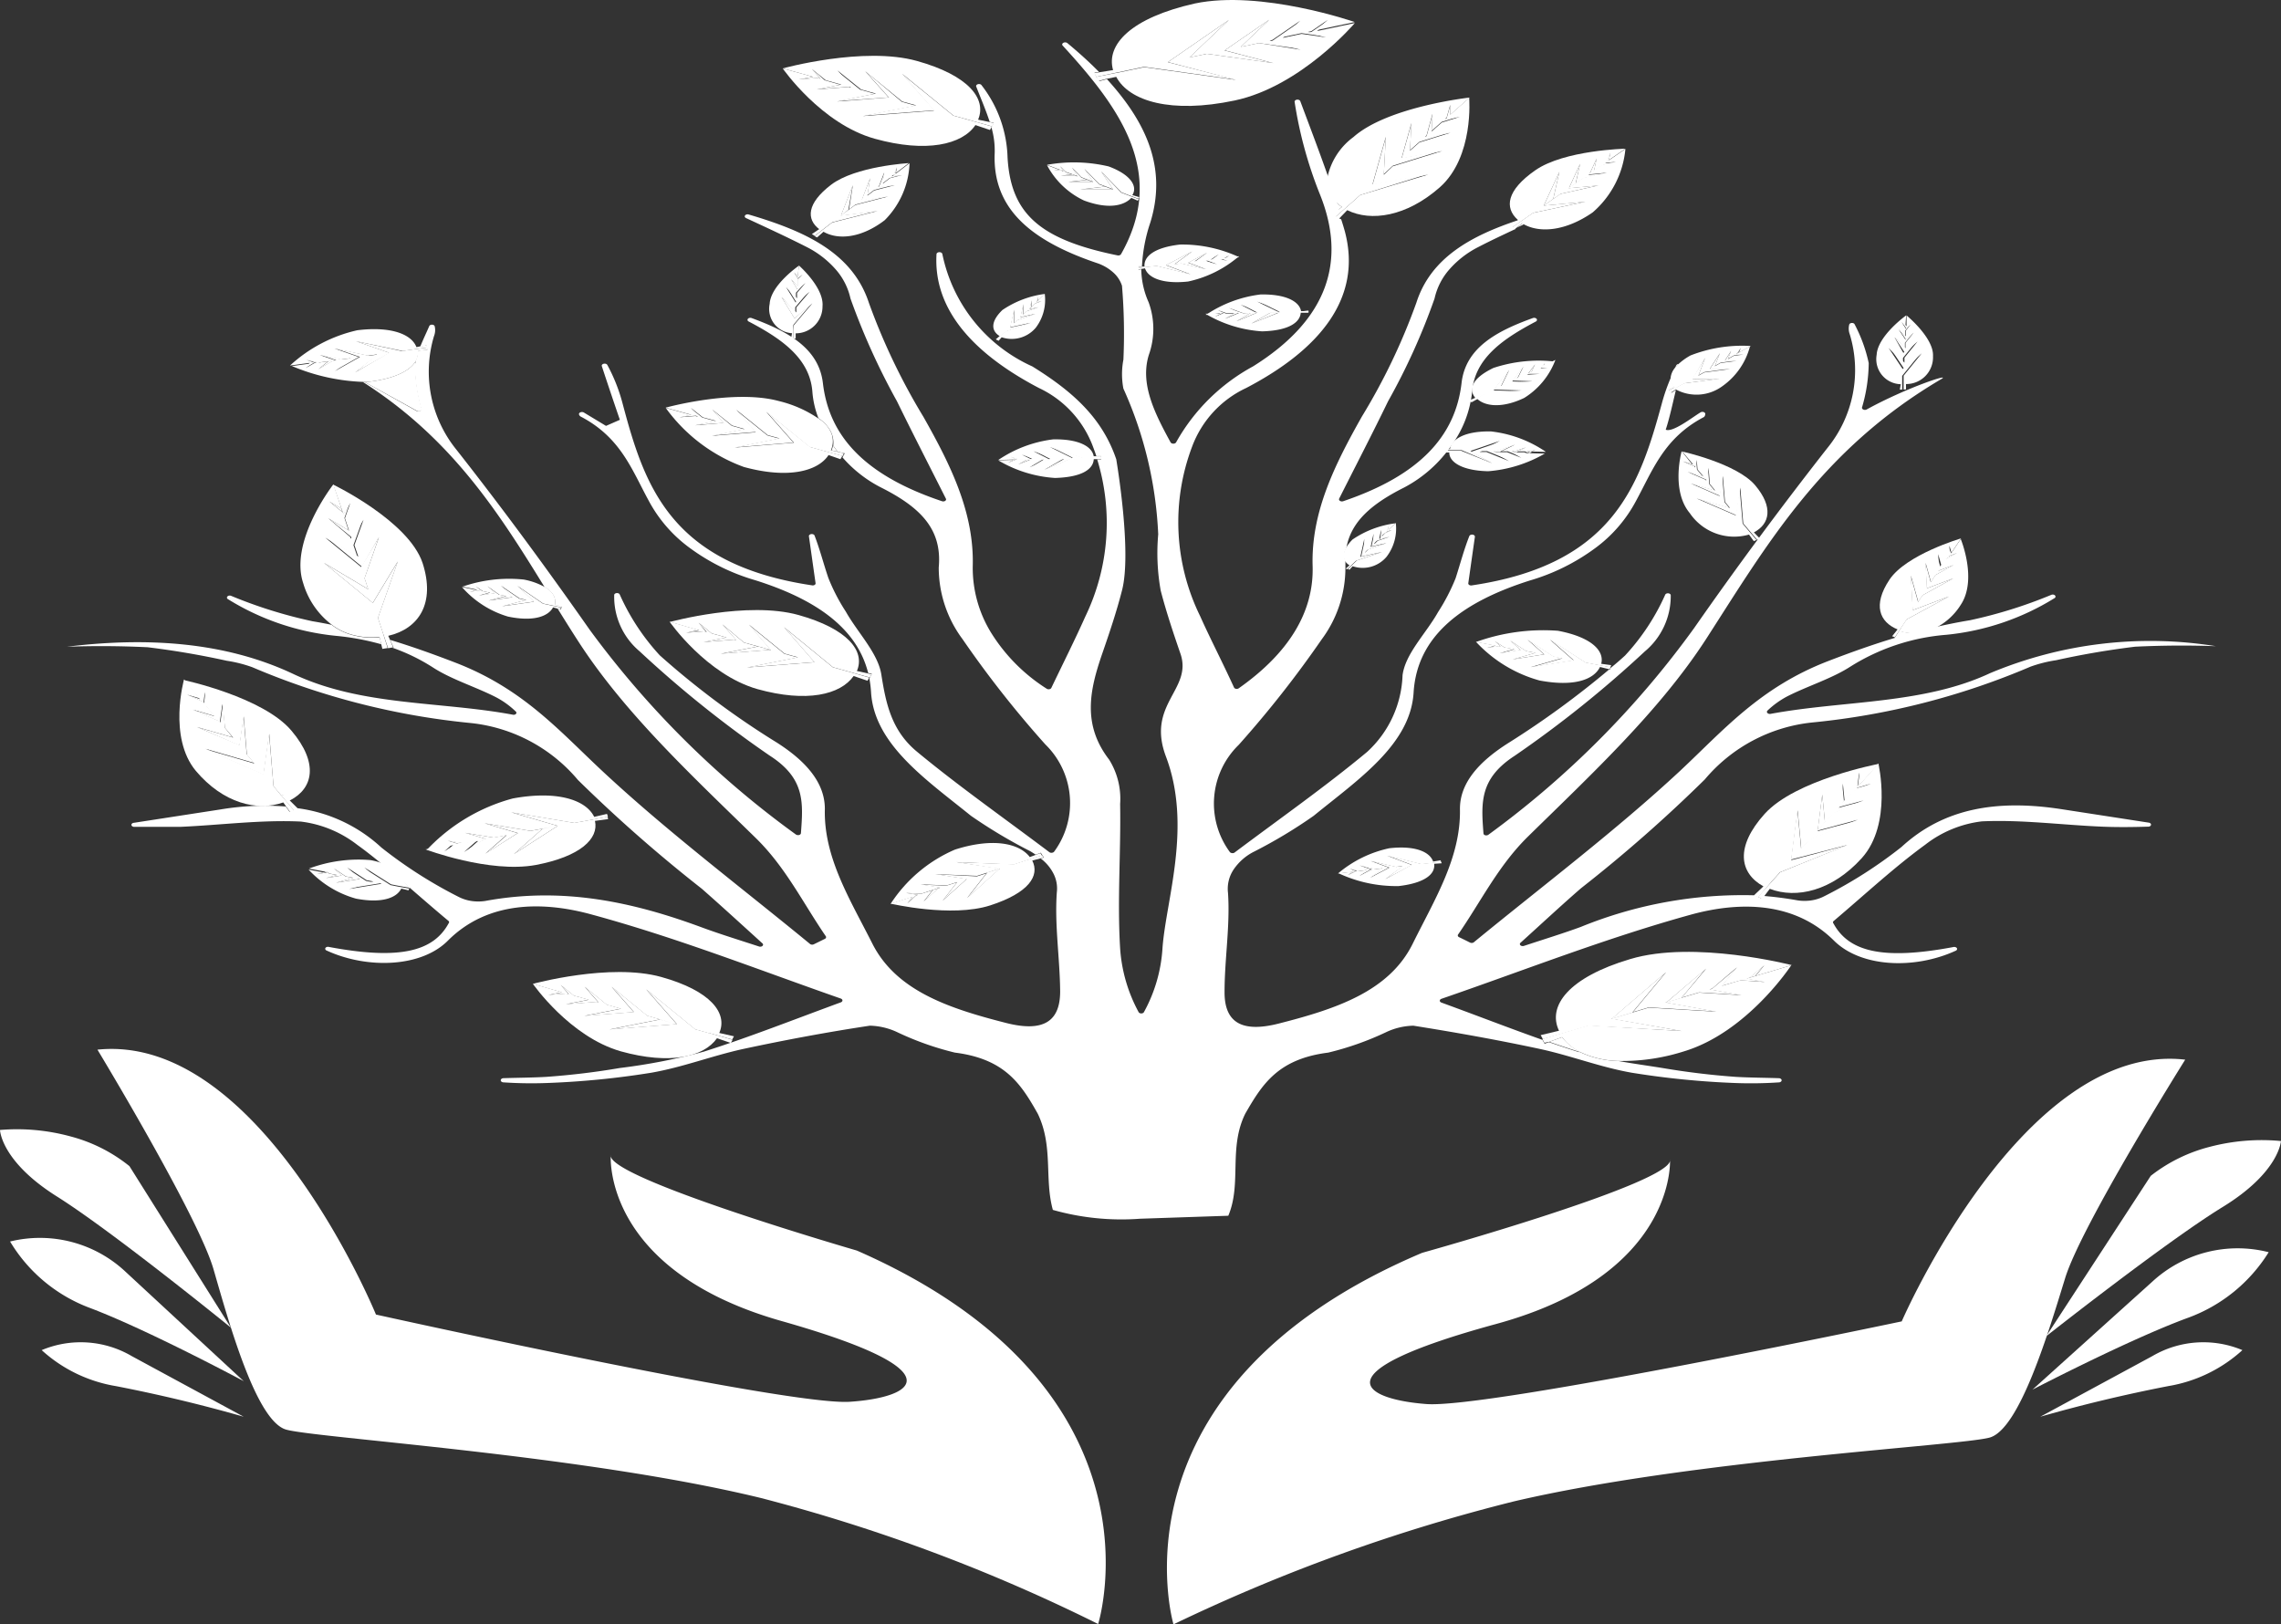 <svg xmlns="http://www.w3.org/2000/svg" width="129.254" height="92.049" viewBox="0 0 129.254 92.049">
  <rect x="0" y="0" width="129.254" height="92.049" fill="#333333" stroke="none"/>
  <g id="Group_1" data-name="Group 1" transform="translate(0 0.049)">
    <path id="Path_169" data-name="Path 169" d="M22.579,34.231l-.04-.057v.048Z" transform="translate(8.897)" fill="#fff"/>
    <path id="Path_170" data-name="Path 170" d="M16.357,50.16l.389.053c-.128-.105-.255-.22-.376-.325A.746.746,0,0,1,16.357,50.16Z" transform="translate(6.457)" fill="#fff"/>
    <path id="Path_171" data-name="Path 171" d="M15.2,21.566q-.19.024-.382.034L17.79,23.24a.216.216,0,0,0,.089.021.223.223,0,0,0,.091-.017.149.149,0,0,0,.064-.049.092.092,0,0,0,.018-.066,9.137,9.137,0,0,1-.376-2.522.4.4,0,0,1,.04-.211C17.428,20.924,16.6,21.374,15.2,21.566Z" transform="translate(5.849)" fill="#fff"/>
    <path id="Path_172" data-name="Path 172" d="M16.984,19.92l.04-.105h-.047C16.978,19.853,16.984,19.886,16.984,19.92Z" transform="translate(6.702)" fill="#fff"/>
    <path id="Path_173" data-name="Path 173" d="M15.149,35.356c-.356-.072-.711-.139-1.08-.2a26.49,26.49,0,0,1-4.6-1.435.216.216,0,0,0-.121-.018.175.175,0,0,0-.1.049.09.09,0,0,0-.025.086.121.121,0,0,0,.068.074A14.261,14.261,0,0,0,15.4,35.983a14.335,14.335,0,0,1,2.57.479l-.094-.4a4.216,4.216,0,0,1-1.487-.109A3.306,3.306,0,0,1,15.149,35.356Z" transform="translate(3.639)" fill="#fff"/>
    <path id="Path_174" data-name="Path 174" d="M13.308,49.189l.4.263.429.081-.611.172.825-.134h.06l-.443-.407.671.45.671.124-.242-.048-.973.278,1.342-.211-.718-.646,1.1.718.382.072-1.342.383,1.818-.292-.986-.885,1.51.957.409.081.671.12v-.091l-.389-.053a.747.747,0,0,0,0-.273,1.154,1.154,0,0,0-.386-.585,1.892,1.892,0,0,0-.741-.372,4.417,4.417,0,0,0-.725-.2,8.045,8.045,0,0,0-3.489.479l1.033.2Z" transform="translate(4.957)" fill="#fff"/>
    <path id="Path_175" data-name="Path 175" d="M12.884,49.486l.483-.076-.127-.024Z" transform="translate(5.086)" fill="#fff"/>
    <path id="Path_176" data-name="Path 176" d="M18.263,50.309l-.671-.12-.409-.081-1.51-.957.986.885-1.818.292,1.342-.383-.383-.072-1.1-.718.738.608-1.342.21.973-.278.242.048-.671-.124-.671-.45.443.407h-.06l-.825.134.611-.172-.429-.081-.4-.263.262.234-1.033-.2a5.776,5.776,0,0,0,2.684,1.646c1.449.278,2.3-.029,2.57-.569l.409.1.06-.168Zm-5.241-.823.356-.1.127.024Z" transform="translate(4.947)" fill="#fff"/>
    <path id="Path_177" data-name="Path 177" d="M16.368,21.566c1.4-.191,2.228-.641,2.516-1.167a.874.874,0,0,0,.121-.479v-.1h.047l.517-.043-.094-.254.033.124-.886.12-.55.076-2.617-.565,1.906.66-1.912,1.115,1.3-1.014-.517.072L14.342,19.7l1.376.478-1.416.8.946-.732-.55.072-1.188-.254.866.3-.953.129-.671-.153.51.177h-.107l-.517.292.349-.268-1.127.153a11.36,11.36,0,0,0,4.093.9h.1Q16.212,21.587,16.368,21.566Zm-3-.7.591-.479.3-.038Z" transform="translate(4.681)" fill="#fff"/>
    <path id="Path_178" data-name="Path 178" d="M12.941,20.867l.886-.5-.3.038Z" transform="translate(5.108)" fill="#fff"/>
    <path id="Path_179" data-name="Path 179" d="M12.6,20.815l.517-.292h.107l-.51-.177.671.153.953-.129-.866-.3,1.188.254.55-.072-.946.732,1.416-.8L14.305,19.7l1.892.407.517-.072-1.235,1.014,1.953-1.1-1.906-.66,2.637.55.55-.077.886-.12-.094-.124-.376.067-.181.038c-.282-.737-1.443-1.191-3.355-.957a8.318,8.318,0,0,0-3.811,2l1.127-.153Z" transform="translate(4.651)" fill="#fff"/>
    <path id="Path_180" data-name="Path 180" d="M7.619,39.313l.872.383.087.1.081-.617.074.8.463.555-1.248-.364,1.49.646.067.077.148-1.048L9.8,41.2l.463.55L8.25,41.165,10.625,42.2v.029l.235-1.68.181,2.172.617.727-.195-.23-2.751-.8,3.274,1.436.322-2.316.242,2.967.443.531.161-.053L13,45.045l.718.847.235-.1-.483-.479c1.342-.68,1.644-2.125.1-3.952-1.61-1.914-6.1-2.871-6.1-2.871l.913,1.081Z" transform="translate(2.949)" fill="#fff"/>
    <path id="Path_181" data-name="Path 181" d="M14.02,45.772l-.235.1-.718-.847.161-.048-.154.067-.45-.546-.255-3-.322,2.316L8.773,42.385l2.751.8.195.23-.617-.727-.181-2.172-.235,1.68v-.029L8.29,41.15l2.013.584L9.873,41.2l-.114-1.359-.148,1.048-.067-.077-1.49-.646,1.248.364-.463-.555-.074-.8-.081.617L8.6,39.7l-.872-.383.738.215-.913-1.081s-.919,3.282.671,5.187c1.543,1.828,3.476,2.311,4.952,1.785l.181.254.215.3Z" transform="translate(2.876)" fill="#fff"/>
    <path id="Path_182" data-name="Path 182" d="M18.394,48.227l.671-.431H19.2l-.671-.206.953.163.772-.144-.745.656,1.094-.751-.2.038.309-.057-1.194-.349,1.624.273.725-.134-1.194,1.043,1.805-1.158h.04l-1.9-.565,2.6.431,1.214-.22-.53.1-1.624,1.436,2.483-1.6-2.63-.766,3.576.6.731-.134,1.168-.215-.054-.163-.725.167c-.463-.957-2.087-1.507-4.61-1.043a10.387,10.387,0,0,0-4.878,2.919l1.5-.273Z" transform="translate(6.842)" fill="#fff"/>
    <path id="Path_183" data-name="Path 183" d="M27.561,46.069l.054.163-1.168.215-.731.134-3.576-.6,2.637.77-2.483,1.6,1.624-1.435.53-.1-1.215.22-2.6-.431,1.912.56h-.04l-1.825,1.158,1.181-1.043-.725.134-1.624-.273,1.194.349-.309.057.2-.038-1.134.727.745-.656-.772.144-.953-.163.671.206h-.134l-.671.431.436-.388-1.5.273s3.617,1.368,6.247.885c2.53-.479,3.583-1.493,3.355-2.5l.745-.1Z" transform="translate(6.827)" fill="#fff"/>
    <path id="Path_184" data-name="Path 184" d="M14.05,28.762l-.671-.4.738.6Z" transform="translate(5.281)" fill="#fff"/>
    <path id="Path_185" data-name="Path 185" d="M16.82,35.628l-.221-.66,1.127-3.2L16.31,34.116l-2.771-2.268,2.51,1.493-.208-.622.812-2.326L15.626,32.1v-.034l-2.013-1.646L15.431,31.5l-.221-.656.517-1.435-.671,1.067-.034-.1-1.235-1.053,1.141.679.1.3-.329-1,.3-.852-.362.627-.564-1.68s-2.51,3.211-1.711,5.6a4.574,4.574,0,0,0,1.6,2.34,3.312,3.312,0,0,0,1.238.6,4.218,4.218,0,0,0,1.487.107l.094.4.067.278.3-.048Zm-2.308-6.866.067.206-.738-.6Z" transform="translate(4.819)" fill="#fff"/>
    <path id="Path_186" data-name="Path 186" d="M16.9,36.188l-.094-.206c1.731-.4,2.684-1.842,1.946-4.125-.8-2.392-5.066-4.445-5.066-4.445l.584,1.68.382-.627-.3.852.329,1-.1-.3-1.141-.679,1.261,1.034.034.1.671-1.067-.517,1.435.221.656L13.286,30.4,15.3,32.049v.034l.98-1.689-.819,2.326.208.622-2.51-1.493,2.771,2.268,1.416-2.349-1.127,3.2.221.66.356,1.057.221-.038h.067Z" transform="translate(5.194)" fill="#fff"/>
    <path id="Path_187" data-name="Path 187" d="M19.239,33.495l.483-.072H19.8l-.248-.239.389.268.416.086-.6.163.819-.12h.06l-.429-.407.671.479.4.081-.98.239,1.342-.187-.671-.646,1.06.722.376.081L21.05,34.3l1.8-.258-.946-.89,1.456,1,.4.086.637.134.04-.091-.369-.057H24.03v-.048a.743.743,0,0,0-.1-.536,1.157,1.157,0,0,0-.477-.421,3.892,3.892,0,0,0-1.194-.426,8.032,8.032,0,0,0-3.462.4l.819.172Z" transform="translate(7.419)" fill="#fff"/>
    <path id="Path_188" data-name="Path 188" d="M24.437,34.289l-.04.091-.638-.134-.4-.086-1.456-1,.946.89-1.8.258,1.342-.354-.376-.081-1.06-.722.671.646-1.342.187.973-.258-.4-.081-.671-.478.429.407h-.06l-.819.12.6-.163-.416-.086-.389-.268.248.239h-.074l-.483.072.362-.1-.819-.172a5.59,5.59,0,0,0,2.61,1.675c1.436.3,2.275,0,2.557-.522l.221.062.181.043Z" transform="translate(7.408)" fill="#fff"/>
    <path id="Path_189" data-name="Path 189" d="M63.673,58.726l-.731.263c.557.191,1.121.383,1.684.56h.067A2.811,2.811,0,0,1,63.673,58.726Z" transform="translate(24.845)" fill="#fff"/>
    <path id="Path_190" data-name="Path 190" d="M34.131,25.547c-.094-.115-.181-.235-.262-.349a1.431,1.431,0,0,1-.087.273Z" transform="translate(13.335)" fill="#fff"/>
    <path id="Path_191" data-name="Path 191" d="M77.3,35.729l-.215.4c.376-.115.752-.215,1.134-.316A2.565,2.565,0,0,1,77.3,35.729Z" transform="translate(30.429)" fill="#fff"/>
    <path id="Path_192" data-name="Path 192" d="M54.205,11.3c.067.191.114.387.174.579l.268-.2A2.141,2.141,0,0,1,54.205,11.3Z" transform="translate(21.397)" fill="#fff"/>
    <path id="Path_193" data-name="Path 193" d="M68.131,20.647l-.08.163a2.235,2.235,0,0,1,.215-.23.184.184,0,0,0-.082.018A.113.113,0,0,0,68.131,20.647Z" transform="translate(26.862)" fill="#fff"/>
    <path id="Path_194" data-name="Path 194" d="M68.529,68.845c.772-1.828,0-3.828.959-5.78.966-1.68,1.865-3.105,4.7-3.464a16.87,16.87,0,0,0,3.261-1.148,3.8,3.8,0,0,1,1.57-.378c2.409.383,4.818.813,7.18,1.321,1.765.383,3.415,1.033,5.193,1.344a47.949,47.949,0,0,0,5.885.584,23.646,23.646,0,0,0,2.469-.038.188.188,0,0,0,.1-.042.094.094,0,0,0,0-.151.188.188,0,0,0-.1-.042c-.825-.029-1.644-.029-2.456-.076-1.4-.1-2.782-.268-4.147-.5-.832-.134-1.678-.249-2.51-.4a5.341,5.341,0,0,1-2.181-.507h-.067c-.564-.177-1.127-.368-1.684-.56l-.248.086-.121-.215c-1.832-.646-3.67-1.364-5.73-2.115a.157.157,0,0,1-.064-.044.091.091,0,0,1,0-.123.158.158,0,0,1,.064-.044c4.7-1.617,9.307-3.44,14.192-4.785,2.731-.737,5.817-.732,8.052,1.483,1.543,1.536,4.576,1.637,6.884.584a.143.143,0,0,0,.085-.065.085.085,0,0,0,0-.089.152.152,0,0,0-.091-.06.223.223,0,0,0-.124,0c-4.026.756-5.925.244-6.784-1.349a.088.088,0,0,1,0-.115c1.886-1.6,3.436-3.048,5.207-4.34a6.471,6.471,0,0,1,3.207-1.321c2.255-.105,4.543.206,6.817.3.825.034,1.657.029,2.59,0a.209.209,0,0,0,.119-.025.111.111,0,0,0,.059-.078.094.094,0,0,0-.035-.085.187.187,0,0,0-.109-.042l-4.932-.761c-3.61-.555-6.65-.081-9.065,2.144a25.489,25.489,0,0,1-4.382,2.794,2.346,2.346,0,0,1-.717.23,2.669,2.669,0,0,1-.786,0c-.644-.116-1.3-.2-1.959-.254l-.107.139-.235-.11-.134-.062a24.313,24.313,0,0,0-9.857,1.794c-.966.354-1.959.66-3.214,1.072a.221.221,0,0,1-.107.009.178.178,0,0,1-.091-.041.1.1,0,0,1-.034-.073.1.1,0,0,1,.038-.072c1.3-1.177,2.342-2.148,3.429-3.091a82.43,82.43,0,0,0,7.012-6.163,9.18,9.18,0,0,1,6.1-3.23,41.863,41.863,0,0,0,12.36-3.163,7.6,7.6,0,0,1,1.449-.364c1.466-.326,2.962-.581,4.476-.766,1.523-.074,3.051-.084,4.576-.029a23.473,23.473,0,0,0-12.8,1.531c-3.791,1.775-8.294,1.536-12.44,2.306a.231.231,0,0,1-.1-.008.166.166,0,0,1-.075-.045.1.1,0,0,1-.026-.067.1.1,0,0,1,.031-.066,5,5,0,0,1,1.161-.828c1.154-.579,2.489-.991,3.523-1.656a11.978,11.978,0,0,1,5.455-1.813,14.291,14.291,0,0,0,6.113-2.067.121.121,0,0,0,.068-.074.09.09,0,0,0-.025-.087.175.175,0,0,0-.1-.049.216.216,0,0,0-.121.018,26.575,26.575,0,0,1-4.6,1.435c-.758.124-1.49.278-2.208.445a2.931,2.931,0,0,1-.805.206c-.382.1-.758.2-1.134.316-1.309.392-2.59.847-3.892,1.349-3.858,1.488-5.9,3.89-8.387,6.22-3.637,3.383-7.77,6.5-11.7,9.723a.222.222,0,0,1-.215,0c-.2-.1-.4-.2-.611-.3a.128.128,0,0,1-.065-.067.089.089,0,0,1,.011-.081c1.3-1.876,2.281-3.909,3.979-5.57,3.657-3.589,7.421-7.091,10.065-11.159,3.462-5.373,6.535-10.723,13.286-14.718.805-.445-1.926.45-4.18,1.694a.218.218,0,0,1-.089.021.223.223,0,0,1-.091-.016.149.149,0,0,1-.064-.049.091.091,0,0,1-.018-.066,9.176,9.176,0,0,0,.382-2.522,8.535,8.535,0,0,0-.792-2.182.117.117,0,0,0-.056-.066.213.213,0,0,0-.2,0,.117.117,0,0,0-.056.066.928.928,0,0,0,.033.56,6.983,6.983,0,0,1-1.282,6.45q-1.959,2.5-3.838,5.038t-3.7,5.149A52.513,52.513,0,0,1,83.271,47.251a.182.182,0,0,1-.081.035.223.223,0,0,1-.094,0,.168.168,0,0,1-.076-.04.1.1,0,0,1-.031-.064c-.134-1.742-.228-3.105,1.765-4.4a63.743,63.743,0,0,0,7.381-5.919A4.076,4.076,0,0,0,93.6,33.7a.092.092,0,0,0-.03-.081.177.177,0,0,0-.1-.045.217.217,0,0,0-.115.015.128.128,0,0,0-.07.067,12.6,12.6,0,0,1-2.275,3.445c-.262.239-.537.479-.812.7l-.034.081h-.047A50.812,50.812,0,0,1,84.4,42.055c-1.671,1.057-2.765,2.278-2.744,3.766.047,2.747-1.449,5.12-2.684,7.622-1.342,2.7-4.361,3.689-7.589,4.512-2.134.541-3.073-.1-3.066-1.79,0-1.871.322-3.751.195-5.618a1.964,1.964,0,0,1,.315-1.317A3.039,3.039,0,0,1,70.012,48.2a27.729,27.729,0,0,0,3.355-2.019c2.523-2.058,5.489-4.043,5.663-6.991.2-3.263,2.832-5.149,6.576-6.34a11.774,11.774,0,0,0,3.686-1.817,7.928,7.928,0,0,0,2.353-2.719c.939-1.727,1.577-3.546,3.831-4.727a.185.185,0,0,0,.074-.139.085.085,0,0,0,0-.075.126.126,0,0,0-.061-.061.211.211,0,0,0-.1-.021.2.2,0,0,0-.1.028c-.463.278-1.577,1.158-1.973.981.208-.622.389-1.464.577-2.249l-.248.158-.08-.076-.081-.072.356-.172a.7.7,0,0,1-.2-.617,10.764,10.764,0,0,0-.55,1.565c-1.262,4.613-2.738,9.091-10.736,10.283a.231.231,0,0,1-.076.008.219.219,0,0,1-.073-.017.154.154,0,0,1-.054-.039.1.1,0,0,1-.025-.052q.188-1.33.376-2.646a.091.091,0,0,0-.03-.081.177.177,0,0,0-.1-.045.217.217,0,0,0-.115.015.128.128,0,0,0-.07.067c-.309.78-.517,1.584-.778,2.392a11.274,11.274,0,0,1-.993,1.914c-.671,1.2-1.859,2.354-2.013,3.584a6.167,6.167,0,0,1-2.013,4.345c-2.335,1.943-4.905,3.747-7.508,5.7a.192.192,0,0,1-.068.029.233.233,0,0,1-.079,0,.2.2,0,0,1-.072-.022.139.139,0,0,1-.05-.043,4.637,4.637,0,0,1,.51-6.072,60.442,60.442,0,0,0,4.7-5.976,6.788,6.788,0,0,0,1.342-4.053v-.4a.756.756,0,0,1,.054-.718c.262-1.493,1.416-2.5,3.281-3.436a7.5,7.5,0,0,0,2.684-2.392,6.29,6.29,0,0,0,1.161-3.019c.141-1.876,1.691-2.981,3.6-3.986a.126.126,0,0,0,.072-.073.089.089,0,0,0-.021-.088.173.173,0,0,0-.1-.051.218.218,0,0,0-.123.015c-2.06.742-3.8,1.689-4.026,3.675-.349,3.014-2.382,5.235-6.71,6.7a.232.232,0,0,1-.093.009.2.2,0,0,1-.085-.028.124.124,0,0,1-.05-.057.087.087,0,0,1,0-.067c1.013-2.01,1.919-3.756,2.771-5.517a36.761,36.761,0,0,0,2.637-5.828,3.709,3.709,0,0,1,.836-1.645,5.46,5.46,0,0,1,1.667-1.284c.671-.349,1.389-.684,2.093-1.015l-.107-.081-.141-.1.49-.3-.04-.034c-2.744.9-5.012,2.158-5.824,4.684a35.081,35.081,0,0,1-3.093,6.465c-1.537,2.727-2.879,5.417-2.791,8.46.081,2.6-1.342,4.938-4.187,6.938a.184.184,0,0,1-.071.03.223.223,0,0,1-.082,0,.184.184,0,0,1-.072-.028.116.116,0,0,1-.043-.05c-.671-1.469-1.342-2.751-1.919-4.043a12.08,12.08,0,0,1-.456-9.6,5.959,5.959,0,0,1,3.066-3.326c4.147-2.168,6.6-5.086,5.589-8.881-.067-.239-.141-.479-.215-.708v.033l-.215-.12-.215-.124.329-.254c-.06-.191-.107-.388-.174-.579a1.577,1.577,0,0,1-.4-1.182c-.517-1.483-1.08-2.957-1.631-4.431a.1.1,0,0,0-.024-.042.151.151,0,0,0-.045-.033.2.2,0,0,0-.059-.018.229.229,0,0,0-.064,0,.206.206,0,0,0-.059.017.152.152,0,0,0-.046.032.1.1,0,0,0-.025.042.084.084,0,0,0,0,.046,23.673,23.673,0,0,0,1.4,5.149c1.6,3.885.436,7.211-3.758,9.828a11.005,11.005,0,0,0-4.361,4.307.142.142,0,0,1-.062.053.226.226,0,0,1-.185,0,.141.141,0,0,1-.062-.053c-.953-1.732-1.731-3.35-1.235-4.957a4.4,4.4,0,0,0-.013-2.986,4.753,4.753,0,0,1-.416-1.871l-.154.024v-.187h.195a9.071,9.071,0,0,1,.47-2.474c.98-3.158-.282-5.742-2.456-8.134l-.429.115-.174-.249-.1-.234.255-.038c-.543-.555-1.161-1.11-1.8-1.641a.2.2,0,0,0-.105-.035.22.22,0,0,0-.112.022.127.127,0,0,0-.065.069.089.089,0,0,0,.014.082C62.4,6.077,65.067,9.742,62.45,14.355a.151.151,0,0,1-.083.061.231.231,0,0,1-.119.006c-4.408-.9-6.039-2.364-6.227-5.536a6.974,6.974,0,0,0-1.469-4.1.147.147,0,0,0-.087-.064.224.224,0,0,0-.124,0,.15.15,0,0,0-.089.062.086.086,0,0,0,0,.089c.255.66.544,1.325.758,1.986l.228.053-.134.249a4.706,4.706,0,0,1,.188,1.455c-.141,3.2,2.114,5.01,5.871,6.268a2.609,2.609,0,0,1,.865.524,1.706,1.706,0,0,1,.477.735,32.344,32.344,0,0,1,.08,4.192,4.328,4.328,0,0,0,0,1.637,22.44,22.44,0,0,1,1.973,8.259,11.986,11.986,0,0,0,.141,3.187c.309,1.191.711,2.392,1.127,3.6.671,2.019-1.946,2.833-.832,5.8,1.5,3.967,0,8.134-.195,10.881a8.588,8.588,0,0,1-1.047,3.6.123.123,0,0,1-.058.059.215.215,0,0,1-.192,0,.123.123,0,0,1-.058-.059A8.788,8.788,0,0,1,62.4,53.7c-.168-2.723.047-5.455,0-8.187a4.191,4.191,0,0,0-.624-2.517c-1.537-1.991-1.094-3.957-.4-5.976.416-1.2.819-2.393,1.127-3.6.57-2.153-.289-7.23-.322-7.441-.812-2.392-2.523-3.876-4.757-5.264a8.946,8.946,0,0,1-5.1-6.378.121.121,0,0,0-.058-.069.222.222,0,0,0-.212,0,.121.121,0,0,0-.058.069c-.2,3.177,2.134,5.68,5.8,7.6a5.979,5.979,0,0,1,3.066,3.326c.067.182.134.359.188.536h.275v.187H61.1a12.2,12.2,0,0,1-.671,8.9c-.577,1.292-1.221,2.574-1.926,4.043a.117.117,0,0,1-.043.05.187.187,0,0,1-.072.028.223.223,0,0,1-.082,0,.183.183,0,0,1-.071-.03,10.024,10.024,0,0,1-3.134-3.15,7.008,7.008,0,0,1-1.053-3.788c.087-3.043-1.255-5.742-2.791-8.46a35.972,35.972,0,0,1-3.093-6.464c-.926-2.833-3.61-4.067-6.8-5.005a.222.222,0,0,0-.124-.007.159.159,0,0,0-.094.057.086.086,0,0,0-.01.088.137.137,0,0,0,.08.067c1.141.531,2.288,1.057,3.4,1.622a5.449,5.449,0,0,1,1.668,1.283,3.694,3.694,0,0,1,.835,1.645,38.83,38.83,0,0,0,2.637,5.828c.859,1.761,1.758,3.507,2.771,5.517a.084.084,0,0,1,.006.067.115.115,0,0,1-.048.058.2.2,0,0,1-.086.029.22.22,0,0,1-.093-.01c-4.388-1.469-6.4-3.689-6.75-6.7-.235-1.986-2.013-2.933-4.026-3.675a.218.218,0,0,0-.122-.014.169.169,0,0,0-.1.052.088.088,0,0,0-.019.087.127.127,0,0,0,.073.071c1.906,1,3.462,2.11,3.6,3.986a5.2,5.2,0,0,0,.342,1.488,2,2,0,0,1,.673.708,1.4,1.4,0,0,1,.165.847c.08.115.168.235.262.349l.389.086-.127.23a7.281,7.281,0,0,0,2.14,1.684c2.295,1.148,3.516,2.392,3.315,4.555a6.789,6.789,0,0,0,1.342,4.053,59.5,59.5,0,0,0,4.7,5.976,4.644,4.644,0,0,1,.5,6.072.139.139,0,0,1-.05.043.2.2,0,0,1-.072.022.232.232,0,0,1-.079,0,.19.19,0,0,1-.068-.029c-2.6-1.957-5.167-3.761-7.509-5.7-1.449-1.2-1.758-2.742-2.013-4.345-.181-1.23-1.342-2.392-2.013-3.584a10.81,10.81,0,0,1-.993-1.914c-.268-.785-.47-1.589-.778-2.392a.122.122,0,0,0-.068-.075.219.219,0,0,0-.123-.018.179.179,0,0,0-.105.049.091.091,0,0,0-.026.087c.127.881.248,1.761.376,2.646a.086.086,0,0,1-.01.053.122.122,0,0,1-.043.044.186.186,0,0,1-.066.026.225.225,0,0,1-.075,0c-8.052-1.2-9.508-5.67-10.736-10.283a9.77,9.77,0,0,0-.866-2.2.134.134,0,0,0-.079-.068.22.22,0,0,0-.123-.008.16.16,0,0,0-.1.056.086.086,0,0,0-.012.088q.5,1.522,1.02,3.034l-.785.344-1.261-.761a.214.214,0,0,0-.1-.024.218.218,0,0,0-.1.021.134.134,0,0,0-.063.058.087.087,0,0,0,0,.073.2.2,0,0,0,.1.11c2.255,1.182,2.885,3,3.825,4.728a7.944,7.944,0,0,0,2.354,2.718,11.79,11.79,0,0,0,3.685,1.818c3.355,1.053,5.764,2.66,6.415,5.264l.208.048-.1.182-.04.081a6.229,6.229,0,0,1,.094.746c.161,2.976,3.12,4.976,5.663,7.034A28.82,28.82,0,0,0,57.3,48.184c.114.067.215.134.315.2l.289-.11.087.139.087.134L57.9,48.6a2.505,2.505,0,0,1,.739.889,1.843,1.843,0,0,1,.174,1.025c-.134,1.866.174,3.747.188,5.618,0,1.689-.933,2.33-3.06,1.789-3.228-.823-6.234-1.813-7.589-4.512-1.261-2.5-2.758-4.876-2.684-7.622,0-1.488-1.074-2.708-2.738-3.766a47.084,47.084,0,0,1-6.616-4.933,12.667,12.667,0,0,1-2.268-3.445.128.128,0,0,0-.07-.067.216.216,0,0,0-.115-.015.178.178,0,0,0-.1.045.092.092,0,0,0-.03.081,4.029,4.029,0,0,0,1.429,3.163,63.854,63.854,0,0,0,7.381,5.919c2.013,1.292,1.9,2.656,1.771,4.4a.1.1,0,0,1-.035.063.178.178,0,0,1-.077.039.232.232,0,0,1-.095,0,.191.191,0,0,1-.082-.034,52.9,52.9,0,0,1-11.682-11.6C29.933,32.2,27.437,28.8,24.8,25.446A7.02,7.02,0,0,1,23.519,19a.929.929,0,0,0,.04-.56.117.117,0,0,0-.056-.066.214.214,0,0,0-.2,0,.116.116,0,0,0-.056.066c-.168.388-.356.775-.51,1.163l.349-.076.06.249-.517.043-.04.105a.874.874,0,0,1-.121.479.387.387,0,0,1-.04.211A9.137,9.137,0,0,0,22.8,23.13a.091.091,0,0,1-.018.066.15.15,0,0,1-.064.049.225.225,0,0,1-.091.017.217.217,0,0,1-.089-.021L19.593,21.6h-.1c5.026,3.2,7.7,7.407,10.3,11.632a1.157,1.157,0,0,1,.477.421.743.743,0,0,1,.1.536l.04.057.369.057-.074.177-.181-.043c.382.617.765,1.23,1.161,1.842,2.623,4.067,6.395,7.57,10.065,11.158,1.7,1.66,2.684,3.694,3.972,5.57a.089.089,0,0,1,.011.081.127.127,0,0,1-.065.067l-.611.3a.222.222,0,0,1-.215,0c-3.925-3.225-8.052-6.34-11.689-9.723-2.5-2.321-4.529-4.723-8.394-6.22-1.241-.479-2.469-.919-3.724-1.3l.195.445h-.067a10.919,10.919,0,0,1,2.308,1.125c1.027.665,2.369,1.077,3.516,1.656a4.847,4.847,0,0,1,1.161.828.1.1,0,0,1,.041.068.09.09,0,0,1-.025.071.162.162,0,0,1-.081.046.223.223,0,0,1-.1,0c-4.147-.77-8.562-.478-12.434-2.306S7.24,36.045,2.718,36.6c1.525-.055,3.053-.045,4.576.029,1.516.185,3.013.441,4.482.766a7.526,7.526,0,0,1,1.443.364,41.9,41.9,0,0,0,12.366,3.163,9.18,9.18,0,0,1,6.093,3.23A83.581,83.581,0,0,0,38.7,50.318c1.087.957,2.134,1.914,3.429,3.091a.1.1,0,0,1,.038.072.1.1,0,0,1-.034.073.178.178,0,0,1-.091.041.219.219,0,0,1-.107-.009c-1.261-.411-2.254-.718-3.214-1.072-3.878-1.436-7.871-2.326-12.3-1.507a2.672,2.672,0,0,1-.786,0,2.346,2.346,0,0,1-.717-.23,25.717,25.717,0,0,1-4.375-2.794,8.654,8.654,0,0,0-4.737-2.23l-.47.2-.215-.3a15.331,15.331,0,0,0-3.67.163l-4.932.761a.187.187,0,0,0-.109.042.094.094,0,0,0-.035.085.112.112,0,0,0,.059.078.21.21,0,0,0,.119.025h2.59c2.281-.1,4.57-.407,6.824-.3a6.5,6.5,0,0,1,3.207,1.321c.5.359.973.737,1.443,1.125a1.892,1.892,0,0,1,.741.372,1.154,1.154,0,0,1,.386.585c.121.105.248.22.376.325.711.617,1.443,1.254,2.234,1.914a.087.087,0,0,1,0,.115c-.859,1.593-2.758,2.105-6.784,1.349a.223.223,0,0,0-.119,0,.147.147,0,0,0-.084.06.085.085,0,0,0,0,.085.14.14,0,0,0,.08.063c2.3,1.053,5.368.957,6.878-.584,2.228-2.215,5.321-2.22,8.052-1.483,4.885,1.321,9.5,3.144,14.2,4.785a.157.157,0,0,1,.064.044.091.091,0,0,1,0,.123.157.157,0,0,1-.064.044c-2.825,1.038-5.254,2-7.784,2.8a34.032,34.032,0,0,1-4.751.924c-1.365.234-2.75.4-4.147.5-.812.048-1.63.048-2.456.076a.188.188,0,0,0-.1.042.095.095,0,0,0,0,.151.188.188,0,0,0,.1.042,23.649,23.649,0,0,0,2.469.038,47.8,47.8,0,0,0,5.932-.584c1.778-.311,3.436-.957,5.194-1.344,2.369-.507,4.771-.957,7.186-1.321a3.852,3.852,0,0,1,1.57.378A16.813,16.813,0,0,0,53.036,59.6c2.845.359,3.751,1.785,4.7,3.469.886,1.847.362,3.694.852,5.445a14.231,14.231,0,0,0,4.938.5" transform="translate(1.073)" fill="#fff"/>
    <path id="Path_195" data-name="Path 195" d="M61.633,12.847l.4-.191-.094-.057Z" transform="translate(24.329)" fill="#fff"/>
    <path id="Path_196" data-name="Path 196" d="M55.038,49.185l.517.124.436-.053-.463.34.671-.364h.06l-.671-.239.879.211.416-.048-.731.536,1.087-.574-1.02-.378,1.409.335.389-.043-.966.732,1.5-.794-1.4-.526,1.939.478.416-.043.671-.077v-.1l-.423.072c-.188-.56-1.04-.919-2.476-.756a6.631,6.631,0,0,0-2.919,1.435l1.053-.12Z" transform="translate(21.455)" fill="#fff"/>
    <path id="Path_197" data-name="Path 197" d="M54.763,49.543l.4-.211-.128.014Z" transform="translate(21.617)" fill="#fff"/>
    <path id="Path_198" data-name="Path 198" d="M60.153,48.687v.1l-.671.077-.416.043-1.939-.478,1.4.526-1.49.813,1.007-.737-.389.043-1.409-.335,1.02.378-1.087.574.731-.536L56.5,49.2l-.879-.211.671.239h-.06l-.671.364.463-.34-.436.053-.517-.124.369.139-1.053.12a7.722,7.722,0,0,0,3.4.723c1.5-.172,2.093-.694,2.013-1.263l.429-.029Zm-5.24.856.275-.2h.127Z" transform="translate(21.467)" fill="#fff"/>
    <path id="Path_199" data-name="Path 199" d="M80.008,30.9v.526l-.054.072.557-.211-.671.349-.282.416-.188-.675.047.89-.04.057.939-.354-1.033.569-.262.4-.3-1.081.074,1.435,1.5-.565-1.745.957-.248.378-.416-1.488.107,1.957,2.06-.78-2.4,1.3-.268.4-.4.641.174.057.215-.4a2.566,2.566,0,0,0,.919.081,2.926,2.926,0,0,0,.805-.206,3.6,3.6,0,0,0,1.624-1.4c.953-1.436,0-3.728,0-3.728l-.544.813Z" transform="translate(30.385)" fill="#fff"/>
    <path id="Path_200" data-name="Path 200" d="M77.211,36.088l.423-.641.268-.4,2.4-1.3-2.06.78-.107-1.957.416,1.488.248-.378,1.745-.957-1.5.565-.074-1.436.3,1.081.262-.4,1.094-.589-.94.354.04-.057-.047-.89.188.675.282-.416.671-.349-.557.211.054-.072v-.526l.114.4.544-.814s-3.107.909-4.06,2.345-.564,2.393.463,2.814l-.309.388.329.11Z" transform="translate(30.149)" fill="#fff"/>
    <path id="Path_201" data-name="Path 201" d="M77.611,21.723l-.054.306h.134v-.78l1.027-1.263-1,.876-.8-1.2.819.852v-.282l.745-.919-.725.636-.5-.885.59.617v-.3l.463-.574-.456.4v-.043l-.362-.545.369.388V18.69l.275-.34-.268.234v-.053l-.208-.325.215.23.04-.612s-1.61,1.153-1.671,2.235A1.42,1.42,0,0,0,77.611,21.723Z" transform="translate(30.097)" fill="#fff"/>
    <path id="Path_202" data-name="Path 202" d="M77.478,18.206l.208.325v.053l.268-.234-.275.34v.316l-.369-.388.362.545v.043l.456-.4-.463.574v.3l-.617-.617.577.876.725-.636-.745.919V20.5l-.819-.852.8,1.2,1-.876L77.559,21.24v.78h.134v-.306a1.515,1.515,0,0,0,1.53-1.579c.06-1.034-1.5-2.311-1.5-2.311v.612Z" transform="translate(30.311)" fill="#fff"/>
    <path id="Path_203" data-name="Path 203" d="M68.429,26.111l.59.258v-.043l.087.105.06-.416.047.541.45.531-.134-.153-.845-.249,1.006.44.047.053.1-.713.074.919.3.359-1.342-.4,1.6.7-.208-.249.228.268.154-1.134.127,1.469.282.34L69.2,28.193l2.214.957.221-1.569.168,2.029.3.359.49.574.154-.072-.342-.349c.906-.479,1.114-1.435.074-2.67s-4.133-1.914-4.133-1.914l.617.732Z" transform="translate(26.98)" fill="#fff"/>
    <path id="Path_204" data-name="Path 204" d="M72.62,30.552l-.49-.574-.3-.359L71.66,27.59l-.221,1.569L69.225,28.2l1.859.545-.282-.34-.127-1.469-.154,1.134-.228-.268.208.249-1.6-.7,1.342.4-.3-.359-.074-.919-.1.713-.047-.053-1.006-.44.845.249.134.153-.45-.531-.047-.541-.06.416-.094-.125v.043l-.591-.258.5.144-.577-.723s-.624,2.22.463,3.512a3.036,3.036,0,0,0,3.355,1.211l.268.373.309-.134Z" transform="translate(26.916)" fill="#fff"/>
    <path id="Path_205" data-name="Path 205" d="M27.854,23.58l.9-.072.134.038-.409-.479.671.531.745.2-1.147.235,1.51-.11.107.029-.671-.79,1.114.9.711.2-1.832.368,2.436-.2h.04l-1.114-1.258,1.778,1.435.879.239-.208-.057-2.57.517,3.355-.278-1.537-1.737L35.2,25.279l.718.2,1.141.311.087-.158-.389-.086-.349-.077a1.244,1.244,0,0,0,.015-1,1.79,1.79,0,0,0-.766-.832,6.789,6.789,0,0,0-2.187-.957c-2.57-.7-6.428.373-6.428.373l1.456.4Z" transform="translate(10.674)" fill="#fff"/>
    <path id="Path_206" data-name="Path 206" d="M37.092,25.791l-1.141-.311-.718-.2L32.777,23.3l1.537,1.737-3.355.278,2.523-.507.208.057-.879-.239-1.778-1.435,1.114,1.258h-.04l-2.436.2,1.832-.368-.711-.2-1.121-.924.671.789-.087-.024-1.53.129,1.147-.235-.745-.2-.671-.531.409.479-.134-.038-.9.072.671-.134-1.456-.4a9.45,9.45,0,0,0,4.429,3.349c2.463.675,4.18.268,4.8-.675l.671.234L37,25.886l.127-.23Z" transform="translate(10.676)" fill="#fff"/>
    <path id="Path_207" data-name="Path 207" d="M60.615,36.677l.671-.105h-.047l.148.029-.349-.316.537.354.57.105-.812.235,1.1-.182h.08l-.6-.541.886.589.544.1-1.3.373,1.765-.282-.282-.053.309.057-.946-.837,1.456.957.517.1-1.792.512,2.429-.392-1.342-1.182L66.171,37.5l.544.105.866.163.047-.124-.564-.077c.195-.746-.577-1.517-2.449-1.871a11.264,11.264,0,0,0-4.65.636l1.107.211Z" transform="translate(23.67)" fill="#fff"/>
    <path id="Path_208" data-name="Path 208" d="M67.584,37.8v-.043l-.866-.163-.544-.105-2.013-1.311L65.5,37.361l-2.429.392,1.792-.512-.517-.1-1.456-.957.953.856-.309-.057.282.053-1.765.282,1.3-.373-.544-.1-.913-.6.6.541h-.08l-1.1.182.812-.235-.57-.105-.537-.354.349.316-.148-.029h.047l-.671.105.476-.134-1.107-.211a7.707,7.707,0,0,0,3.6,2.192c1.953.368,3.073-.043,3.429-.766l.49.12h.047Z" transform="translate(23.672)" fill="#fff"/>
    <path id="Path_209" data-name="Path 209" d="M38.04,9.876l-.671.172-.4.306.094-.617-.315.79-.054.043.946-.124-1.168.3-.382.292.154-.986-.483,1.239.141-.11-.161.124,1.523-.215-1.865.479-.819.6.429-.33.242-1.368-.671,1.713,2.08-.273-2.57.651-.382.292-.611.479.141.072.362-.321c.832.479,2.147.359,3.469-.656A4.806,4.806,0,0,0,38.476,9.2l-.973.742Z" transform="translate(13.064)" fill="#fff"/>
    <path id="Path_210" data-name="Path 210" d="M36.468,9.436l-.174.459.121-.091Z" transform="translate(14.327)" fill="#fff"/>
    <path id="Path_211" data-name="Path 211" d="M33.294,13.4l-.127-.086.611-.478.383-.292,2.57-.651-2.08.273.671-1.713-.215,1.368-.429.33.792-.608,1.865-.478-1.51.2.161-.124-.141.11.456-1.2-.154.957.382-.292,1.168-.3-.946.124L36.8,10.5l.3-.775-.094.617.4-.306.671-.172-.557.072.973-.742s-3.026.172-4.408,1.23-1.4,1.952-.671,2.512L33,13.216Zm4.516-3.967-.054.368-.121.091Z" transform="translate(13.005)" fill="#fff"/>
    <path id="Path_212" data-name="Path 212" d="M28.925,55.314c-2.905-.809-7.28.392-7.28.392l1.651.478-.772.153,1.02-.081.148.043-.456-.526.738.6.845.235-1.3.254,1.731-.134.121.034-.785-.895,1.255,1.024.805.225-2.08.407,2.765-.215h.04l-1.255-1.435,2.013,1.641,1.342.383-.611-.172-2.865.565,3.811-.3-1.731-1.971,2.771,2.263.805.225.067-.129-.06.12,1.288.359.1-.182-.832-.187C32.709,57.362,31.716,56.089,28.925,55.314Z" transform="translate(8.544)" fill="#fff"/>
    <path id="Path_213" data-name="Path 213" d="M31.674,58.5l.04-.12-.06.12-.805-.225-2.771-2.263,1.731,1.971-3.811.3,2.865-.565.611.172-1.342-.383-2.013-1.641L27.373,57.3h-.04l-2.765.215,2.08-.407-.805-.225L24.588,55.86l.785.895-.121-.033-1.731.134,1.3-.254-.845-.234-.738-.6.456.526-.148-.043-1.02.081.772-.153L21.649,55.7s2.08,3,4.985,3.828c2.785.775,4.7.321,5.449-.742l.785.268.1-.182Z" transform="translate(8.546)" fill="#fff"/>
    <path id="Path_214" data-name="Path 214" d="M28.106,35.806l1.013-.081.154.043-.429-.526.738.6.845.234-1.3.258,1.731-.139.121.033-.792-.895,1.228,1.029,1.53.421L31.7,35.351l2.013,1.636.758.211-2.872.574,3.811-.3-1.724-1.976,2.765,2.263.805.225,1.288.359.1-.182-.208-.048-.624-.139c.483-1.125-.523-2.393-3.308-3.172-2.906-.809-7.28.392-7.28.392l1.651.479Z" transform="translate(10.745)" fill="#fff"/>
    <path id="Path_215" data-name="Path 215" d="M31.394,36.585l-2.08.407,2.765-.215Z" transform="translate(11.571)" fill="#fff"/>
    <path id="Path_216" data-name="Path 216" d="M37.259,37.987l-.805-.225L33.69,35.5l1.724,1.976-3.811.3,2.865-.565L33.71,37,31.7,35.365,32.945,36.8l-1.523-.435-1.228-1.029.785.895-.114-.034-1.731.139,1.3-.258-.845-.235-.738-.6.463.526-.154-.043-1.013.081.7-.153L27.2,35.174s2.08,3,4.985,3.828c2.785.775,4.7.321,5.449-.742l.785.268.06-.1.04-.081Zm-5.053-1.4.671.191-2.765.215Z" transform="translate(10.737)" fill="#fff"/>
    <path id="Path_217" data-name="Path 217" d="M54.32,11.3a2.142,2.142,0,0,0,.443.378l-.268.2-.329.254.215.124.872-.77.537-.479,3.858-1.2-3.154.579.751-2.68-.114,2.115.51-.478,2.8-.866L58.151,8.9V8.871l.544-1.943-.081,1.536-.369.325.906-.8,1.758-.545L59.473,7.7l.081-.072.335-1.22-.047.957.57-.507,1.027-.321L60.6,6.7l.094-.091.2-.713v.565l-.094.081L62,5.479s-4.637.507-6.589,2.239a3.807,3.807,0,0,0-1.49,2.369A1.573,1.573,0,0,0,54.32,11.3Z" transform="translate(21.282)" fill="#fff"/>
    <path id="Path_218" data-name="Path 218" d="M60.764,6.493V5.928l-.2.713-.094.091.839-.158-1.027.321-.57.507.047-.957-.335,1.22-.081.072,1.436-.263-1.758.545-.906.8.369-.325.081-1.536L58.019,8.9v.029l2.288-.421-2.8.866L57,9.857l.114-2.115-.751,2.68,3.154-.579-3.858,1.163-.537.478-.872.77.215.12V12.34l.463-.479c1.342.665,3.355.368,5.241-1.292C62.126,8.838,61.837,5.5,61.837,5.5l-1.2,1.062Z" transform="translate(21.414)" fill="#fff"/>
    <path id="Path_219" data-name="Path 219" d="M54.643,31.7a.734.734,0,0,0,.282.287l-.215.182.161.086-.08-.043.309-.3.188-.182,1.423-.479-1.174.254.221-1.01v.794l.181-.177,1.027-.359-.845.187.161-.737v.579l.188-.187.671-.225-.53.115v-.029l.1-.478v.364l.248-.2.376-.134-.309.067.034-.034.06-.268v.211l.4-.378a5.564,5.564,0,0,0-2.422.914,2.217,2.217,0,0,0-.376.479A.757.757,0,0,0,54.643,31.7Z" transform="translate(21.549)" fill="#fff"/>
    <path id="Path_220" data-name="Path 220" d="M57.029,29.767l-.06.268-.034.033L57.244,30l-.356.144-.2.2v-.364l-.1.479v.029l.53-.115-.671.225-.188.187v-.608l-.161.737.845-.187-1.027.359-.181.177v-.785l-.221,1.01,1.174-.254-1.422.479-.188.182-.309.3.08.043.181-.2a1.772,1.772,0,0,0,1.926-.541,2.624,2.624,0,0,0,.517-1.914l-.4.378Z" transform="translate(21.619)" fill="#fff"/>
    <path id="Path_221" data-name="Path 221" d="M41.932,16.977l-.1.459.1-.1Z" transform="translate(16.512)" fill="#fff"/>
    <path id="Path_222" data-name="Path 222" d="M42.18,16.776l-.06.268.06-.057Z" transform="translate(16.626)" fill="#fff"/>
    <path id="Path_223" data-name="Path 223" d="M40.876,18.92l.195-.182,1.416-.479-1.168.254.221-1.01v.775l-.208.2.389-.378,1.033-.359-.852.187.161-.737v.579l-.141.139.336-.325.671-.225-.537.115.335-.321.383-.134-.315.067.49-.479a5.519,5.519,0,0,0-2.416.914c-.691.67-.624,1.187-.154,1.474l-.215.182.081.043Zm2.013-2.144v.211l-.06.057Zm-.362.2v.364l-.1.1Z" transform="translate(15.93)" fill="#fff"/>
    <path id="Path_224" data-name="Path 224" d="M40.6,19.264l.174-.2a1.783,1.783,0,0,0,1.932-.541,2.607,2.607,0,0,0,.51-1.914l-.49.479.315-.067-.382.134-.336.321.537-.115-.671.225-.335.325.141-.139v-.588l-.161.737.852-.187-1.033.359-.389.378.208-.2v-.785l-.221,1.01,1.168-.254L41,18.719l-.195.182-.309.3Z" transform="translate(15.986)" fill="#fff"/>
    <path id="Path_225" data-name="Path 225" d="M37.54,51.036l.832-.756-.329.105Z" transform="translate(14.818)" fill="#fff"/>
    <path id="Path_226" data-name="Path 226" d="M37.131,51.137l.49-.44.114-.038-.671-.105.866.038L39,50.242l-1.114-.177,1.476.062.6-.191-.812,1.038,1.342-1.206-.4.129.429-.139-1.792-.273,2.355.1,1.3-.416-2.463-.364,3.248.139.611-.2.98-.311-.087-.139-.289.11-.309.115c-.611-.8-2.134-1.1-4.247-.421a8.2,8.2,0,0,0-3.644,3.077l1.248-.4Z" transform="translate(14.281)" fill="#fff"/>
    <path id="Path_227" data-name="Path 227" d="M39.306,50.83l1.839-1.656-.718.225Z" transform="translate(15.515)" fill="#fff"/>
    <path id="Path_228" data-name="Path 228" d="M44.765,48.414l-.98.311-.611.2-3.261-.115,2.463.388-1.3.416-2.355-.124,1.785.282-.429.139.4-.129-1.342,1.206.812-1.038-.6.191-1.476-.062,1.114.177-1.053.34-.866-.038.671.105-.114.038-.49.44.3-.383-1.248.4s3.449.809,5.643.1,2.818-1.684,2.382-2.541l.456-.12.181-.048Zm-6.71,2.622.51-.651.329-.105Zm2.469-.206L41.645,49.4l.718-.23Z" transform="translate(14.283)" fill="#fff"/>
    <path id="Path_229" data-name="Path 229" d="M32.719,4.455l1.067-.086.154.048-.483-.555.778.632.886.249-1.342.268L35.6,4.866l.127.033L34.9,3.943l1.342,1.077.839.234-2.174.426,2.865-.206-.148-.043.188.053-1.342-1.5L38.57,5.7l.792.22-3,.589L40.389,6.2,38.577,4.139l2.9,2.364.845.234,1.342.378.107-.191-.228-.053-.671-.139c.5-1.182-.543-2.512-3.462-3.326-3.026-.847-7.609.421-7.609.421l1.724.478Z" transform="translate(12.553)" fill="#fff"/>
    <path id="Path_230" data-name="Path 230" d="M43.65,7.115l-1.342-.378L41.462,6.5,38.557,4.139,40.369,6.22l-4.026.311,3-.589-.792-.22L36.483,3.986l1.342,1.5-.188-.053.148.043-2.9.225,2.141-.435-.839-.234L34.846,3.952l.825.957-.127-.033-1.818.144,1.342-.268L34.182,4.5l-.725-.641.483.555-.154-.048-1.067.086.805-.148L31.8,3.828s2.174,3.139,5.22,3.986c2.912.809,4.952.335,5.7-.775l.825.278.074-.134.134-.249Z" transform="translate(12.553)" fill="#fff"/>
    <path id="Path_231" data-name="Path 231" d="M57.658,1.124l-.926.636-.195.043,1.027.268-1.389-.2-1.2.254h.107l1.02-.957L54.524,2.258l-.154.033,1.751.478L53.76,2.392l-1.033.215L54.35,1.062,51.834,2.794H51.78l2.791.732L50.807,3l-.986.206,2.241-2.129L48.6,3.469l3.852,1.01-5.2-.723-1.04.22-1.671.33.1.239.429-.115.6-.124c.731,1.378,3.107,2.1,6.71,1.34,3.758-.794,6.811-4.388,6.811-4.388l-2.134.45Z" transform="translate(17.582)" fill="#fff"/>
    <path id="Path_232" data-name="Path 232" d="M44.574,4.306l1.671-.349,1.04-.22,5.194.727-3.852-.99,3.462-2.392L49.848,3.211,50.834,3l3.764.526L51.807,2.8h.054l2.516-1.732L52.753,2.613l1.04-.22,2.362.33L54.4,2.244l.154-.033,1.577-1.086-1.02.957h-.107l1.2-.254,1.389.2-1.027-.268.195-.043.926-.636-.6.569,2.134-.45S53.921-.641,50.163.148c-3.61.809-5.053,2.33-4.637,3.775l-.819.129-.255.038Z" transform="translate(17.547)" fill="#fff"/>
    <path id="Path_233" data-name="Path 233" d="M77.824,44.361l-1.013.411-.671.737.154-.172-.1-1-.161,1.282-.074.081,1.443-.388-1.724.7-.926,1.019,2.328-.627-2.751,1.115-.463.512-.208-2.2-.362,2.828,3.187-.823-3.8,1.541-.483.536-.778.866.235.11.107-.139.329-.431c1.51.579,3.53.12,5.214-1.742,1.745-1.943.939-5.364.939-5.364L77.012,44.6Z" transform="translate(28.193)" fill="#fff"/>
    <path id="Path_234" data-name="Path 234" d="M75.577,43.734l-.094.751.154-.167Z" transform="translate(29.796)" fill="#fff"/>
    <path id="Path_235" data-name="Path 235" d="M74.109,44.964l-.262,2.048.416-.454Z" transform="translate(29.15)" fill="#fff"/>
    <path id="Path_236" data-name="Path 236" d="M72.415,49.916l.483-.536,3.811-1.531-3.174.847.362-2.828.208,2.2.463-.512,2.751-1.115-2.3.613.926-1.019,1.724-.7-1.443.388.074-.081.161-1.282.1,1-.154.172.671-.737,1.013-.411-.845.225,1.235-1.368s-4.7.89-6.455,2.833c-1.677,1.861-1.436,3.349-.067,4.105l-.544.517.107.048.134.062Zm4.965-6.182.06.584-.154.172Zm-2.087,1.244.154,1.593-.416.479Z" transform="translate(27.967)" fill="#fff"/>
    <path id="Path_237" data-name="Path 237" d="M71.906,54.653l-.825.7.315-.091Z" transform="translate(28.058)" fill="#fff"/>
    <path id="Path_238" data-name="Path 238" d="M69.938,54.84,67.7,56.759l.852-.254Z" transform="translate(26.725)" fill="#fff"/>
    <path id="Path_239" data-name="Path 239" d="M68.552,55.046l-3.08,2.641,1.174-.354Z" transform="translate(25.844)" fill="#fff"/>
    <path id="Path_240" data-name="Path 240" d="M64.308,58.376l1.007-.3,5.261.3L66.6,57.668l2.127-.632,3.825.235-2.885-.517,1.906-.565,2.4.148-1.805-.325.148-.043,1.4-1.2-.866,1.043-.429.124,1.516-.431,1.4.086-1.06-.187,2.55-.761s-5.549-1.435-9.166-.34c-3.469,1.029-4.7,2.651-4.026,4.058l-1.04.249.127.225Zm10.964-3.723-.51.613-.315.091Zm-3.3.191-1.4,1.66-.852.254Zm-2.268.2L67.8,57.333l-1.174.354Z" transform="translate(24.707)" fill="#fff"/>
    <path id="Path_241" data-name="Path 241" d="M63.051,58.988l.731-.263a2.782,2.782,0,0,0,1.02.842,5.343,5.343,0,0,0,2.181.507,11.548,11.548,0,0,0,3.677-.536c3.617-1.077,6.106-4.885,6.106-4.885l-2.55.761,1.06.187-1.376-.1-1.483.44.429-.125.866-1.043-1.429,1.206-.148.043,1.805.325-2.4-.148-1.906.565,2.885.517L68.7,57.051l-2.127.632,3.972.694-5.267-.325-1.007.3-1.61.479.121.215Z" transform="translate(24.735)" fill="#fff"/>
    <path id="Path_242" data-name="Path 242" d="M64.985,8.934l-.4.871.248-.167Z" transform="translate(25.493)" fill="#fff"/>
    <path id="Path_243" data-name="Path 243" d="M67,8.613l-.235.512.1-.072-.181.129.631-.057-.792.167-.792.55,1.08-.105-1.342.287-.866.6,1.724-.163-2.154.478-.966.67,2.382-.225-2.972.632-.456.316-.731.507.107.081.034.024.121-.091.309-.249.094.057c.919.507,2.375.388,3.9-.67a5.422,5.422,0,0,0,1.859-3.6l-.939.646Z" transform="translate(24.251)" fill="#fff"/>
    <path id="Path_244" data-name="Path 244" d="M64.378,9.235l-.638,1.388.383-.273Z" transform="translate(25.161)" fill="#fff"/>
    <path id="Path_245" data-name="Path 245" d="M63.605,9.689,62.72,11.6l.537-.373Z" transform="translate(24.758)" fill="#fff"/>
    <path id="Path_246" data-name="Path 246" d="M61.346,12.733l.141.1.731-.507.456-.316,2.972-.632-2.382.225.966-.67,2.154-.479-1.724.163.866-.569,1.342-.287-1.08.105.792-.55.792-.167-.631.057.181-.129-.1.072.221-.536-.094.411.939-.646s-3.456.077-5.1,1.22-1.745,2.125-1.013,2.794l.04.034Zm4.918-3.8-.154.7-.248.172Zm-.939.3-.248,1.115-.389.273Zm-1.174.455L63.8,11.23l-.537.373Z" transform="translate(24.213)" fill="#fff"/>
    <path id="Path_247" data-name="Path 247" d="M41.265,25.838l.49.163h.718l-.584-.287.825.282h.416l-.805.478L43.486,26l-.939-.479,1.342.45h.389l-1.107.6,1.6-.651-1.288-.636,1.825.622h1.08v-.1h-.423c-.094-.56-.866-.986-2.3-.957a7.067,7.067,0,0,0-3.107,1.168l1.06-.029Z" transform="translate(16.011)" fill="#fff"/>
    <path id="Path_248" data-name="Path 248" d="M41.874,25.982l-.51.287.731-.3Z" transform="translate(16.328)" fill="#fff"/>
    <path id="Path_249" data-name="Path 249" d="M40.955,26.174,41.378,26l-.127,0Z" transform="translate(16.166)" fill="#fff"/>
    <path id="Path_250" data-name="Path 250" d="M46.393,25.872h-1.08l-1.825-.622,1.288.636-1.6.68,1.114-.641H43.9l-1.342-.45.939.479-1.161.479.805-.479h-.416l-.825-.282.584.287h-.718l-.5-.12.349.168-1.06.029a7.174,7.174,0,0,0,3.221,1c1.5-.043,2.161-.479,2.194-1.067h.423Zm-5.274.3.3-.172h.127Zm1.08-.191h.221l-.725.287Z" transform="translate(16.009)" fill="#fff"/>
    <path id="Path_251" data-name="Path 251" d="M49.815,17.7l-.3.167.423-.172h.08l-.342-.167.483.167H50.6l-.5.292.725-.3h.06L50.3,17.4l.819.3H51.9l-.933-.479,1.342.45h.879L51.9,17.044l1.825.617h1.087v-.1l-.423.034c-.087-.56-.866-.986-2.3-.957a7.041,7.041,0,0,0-3.1,1.163Z" transform="translate(19.338)" fill="#fff"/>
    <path id="Path_252" data-name="Path 252" d="M51.045,17.676l-.805.464,1.161-.474Z" transform="translate(19.832)" fill="#fff"/>
    <path id="Path_253" data-name="Path 253" d="M50.847,18.283l1.6-.651-.49.014Z" transform="translate(20.071)" fill="#fff"/>
    <path id="Path_254" data-name="Path 254" d="M54.146,17.608H53.73L51.9,16.991l1.288.632h-.879l-1.342-.45.933.479-.778.053-.832-.282.584.292h-.06l-.725.3.5-.292H50.16l-.483-.167.342.167h-.08l-.423.172.3-.167h-.845a7.178,7.178,0,0,0,3.214,1c1.5-.038,2.161-.5,2.194-1.067H54.8v-.1Zm-2.6.067H51.9l-1.161.478Zm.04.608,1.114-.636h.49Z" transform="translate(19.329)" fill="#fff"/>
    <path id="Path_255" data-name="Path 255" d="M51.41,14.393l-.4.21h-.074l.369.134-.51-.12-.429.048.45-.33-.671.354h-.06l.631.234-.872-.21-.476.057h.067l.758-.522-1.107.584,1.006.373-1.389-.33-.389.043,1-.727-1.483.78,1.389.522L47.3,15.015l-.409.043-.671.076v.091l.154-.024.262-.043c.181.55,1.027.9,2.442.746a6.5,6.5,0,0,0,2.885-1.435l-.839.1Z" transform="translate(18.246)" fill="#fff"/>
    <path id="Path_256" data-name="Path 256" d="M46.228,15.144l.671-.077.409-.043,1.919.479-1.389-.522,1.483-.78-1,.727.389-.043,1.389.33-1.006-.373,1.074-.569-.725.531h-.067l.476-.057.872.211-.631-.234h.06l.671-.354-.45.33.429-.048.51.12-.369-.134h.074l.4-.211-.268.2.839-.1a7.623,7.623,0,0,0-3.355-.718c-1.476.167-2.067.684-2.013,1.249h-.423Z" transform="translate(18.235)" fill="#fff"/>
    <path id="Path_257" data-name="Path 257" d="M68.132,21.9l-.356.172.08.072.523-.292.329-.182,2.013-.263-1.563.029.711-1.2-.376.981.329-.182,1.443-.191H70.132l.067-.038-.054.029.557-.866-.275.713.322-.182.906-.12H70.99l.349-.545-.174.445.342-.191.537-.067h-.423l.06-.034.208-.32-.1.263.671-.373a8.044,8.044,0,0,0-3.422.536,3.47,3.47,0,0,0-.671.478,2.245,2.245,0,0,0-.215.23,1.076,1.076,0,0,0-.228.479A.7.7,0,0,0,68.132,21.9Z" transform="translate(26.754)" fill="#fff"/>
    <path id="Path_258" data-name="Path 258" d="M71.874,19.69l-.208.321-.06.034h.423l-.537.067-.342.191.174-.445-.349.545h.664l-.906.12-.322.182.275-.713-.557.866.054-.029-.067.038H71.25l-1.443.191-.329.182.382-1-.758,1.2,1.564-.029-2.013.263-.329.182-.523.292.08.077.248-.158.067-.048a2.475,2.475,0,0,0,2.65-.191A3.993,3.993,0,0,0,72.4,19.58l-.671.373Z" transform="translate(26.763)" fill="#fff"/>
    <path id="Path_259" data-name="Path 259" d="M62.488,20.6l-.4.526.181-.091Z" transform="translate(24.507)" fill="#fff"/>
    <path id="Path_260" data-name="Path 260" d="M63.973,20.47l-.228.306.06-.029-.128.062h.416l-.537.043-.6.287h.711l-.913.072-.564.273.221-.11.342-.694-.631.837,1.134.038-1.456.115-.322.158.47-.957-.879,1.153,1.564.053-2.013.163-.342.168-.55.263.074.081.336-.187c.49.44,1.463.507,2.65-.062a4.315,4.315,0,0,0,1.771-2.158l-.671.335Z" transform="translate(23.579)" fill="#fff"/>
    <path id="Path_261" data-name="Path 261" d="M59.818,22.8l-.074-.081.55-.263.342-.167,2.013-.163-1.563-.053.879-1.153-.47.957.322-.158,1.456-.115-1.134-.038.631-.837-.342.694-.221.11.564-.273.913-.072h-.711l.6-.287.537-.043h-.416l.127-.062-.06.029.228-.306-.121.254.671-.335a8.136,8.136,0,0,0-3.469.364c-1.241.6-1.416,1.215-1.027,1.694l-.369.153ZM63.434,20.6l-.208.435-.188.086Z" transform="translate(23.554)" fill="#fff"/>
    <path id="Path_262" data-name="Path 262" d="M46.036,9.383a8.55,8.55,0,0,0-3.5-.091l.933.349-.181-.268.309.316.671.239-.309-.478.523.541.671.258-.49-.727.839.856.778.292-.671-1,1.154,1.182.362.139.59.22.06-.086-.4-.115C47.686,10.527,47.311,9.857,46.036,9.383Z" transform="translate(16.789)" fill="#fff"/>
    <path id="Path_263" data-name="Path 263" d="M43.754,9.833l-.644.077h.839Z" transform="translate(17.017)" fill="#fff"/>
    <path id="Path_264" data-name="Path 264" d="M43.178,9.575l-.376.043h.49Z" transform="translate(16.896)" fill="#fff"/>
    <path id="Path_265" data-name="Path 265" d="M44.459,10.144l-1.027.12h1.342Z" transform="translate(17.144)" fill="#fff"/>
    <path id="Path_266" data-name="Path 266" d="M43.89,10.689h1.845l-.436-.163Z" transform="translate(17.325)" fill="#fff"/>
    <path id="Path_267" data-name="Path 267" d="M47.108,11.005l-.362-.139L45.611,9.685l.671,1L45.5,10.4l-.839-.857.49.727-.671-.258-.523-.541.309.478L43.6,9.709l-.309-.316.181.268-.933-.349a4.583,4.583,0,0,0,2.093,2c1.322.493,2.234.33,2.684-.148l.362.158.121-.168-.06.086ZM43.283,9.57l.114.043h-.47Zm.671.258.195.077h-.812Zm-.195.431,1.027-.12.309.12Zm.671.426,1.409-.163.436.163Z" transform="translate(16.791)" fill="#fff"/>
    <path id="Path_268" data-name="Path 268" d="M63.718,25.767l-.47-.187H62.53l.557.316-.805-.321H61.5l.886.507-1.275-.517h-.389l1.174-.579-1.664.569,1.194.646-1.758-.708H58.578v.1H59c0,.565.765,1.029,2.2,1.062a7.559,7.559,0,0,0,3.214-1l-1.06-.029Z" transform="translate(23.123)" fill="#fff"/>
    <path id="Path_269" data-name="Path 269" d="M59.029,25.4l-.423-.029v.091h1.087l1.718.737-1.221-.694,1.664-.569-1.114.579h.389l1.275.517-.886-.507H62.3l.805.321-.557-.316h.718l.47.187-.329-.187,1.06.029A6.85,6.85,0,0,0,61.358,24.4C59.861,24.369,59.116,24.843,59.029,25.4Zm4.872.029-.315.153h-.128Zm-1.1.134h-.221l.751-.258Zm-.939,0h-.356l1.208-.411Z" transform="translate(23.134)" fill="#fff"/>
    <path id="Path_270" data-name="Path 270" d="M61.676,25.571l.537-.268-.758.258Z" transform="translate(24.259)" fill="#fff"/>
    <path id="Path_271" data-name="Path 271" d="M62.528,25.432l-.443.153h.127Z" transform="translate(24.507)" fill="#fff"/>
    <path id="Path_272" data-name="Path 272" d="M61.041,25.547l.852-.421-1.208.412Z" transform="translate(23.955)" fill="#fff"/>
    <path id="Path_273" data-name="Path 273" d="M34.074,17.307c.094-1.062-1.342-2.316-1.342-2.316l-.06.665v-.062l-.208-.23.2.321v.057l.275-.23-.282.33v.311L32.3,15.79l.342.545v.043l.463-.387-.476.56v.3l-.564-.622.544.871.738-.617-.758.89v.282l-.839-.861.738,1.2L33.5,17.14l-1.047,1.235-.034.287v.478h.134v-.3A1.518,1.518,0,0,0,34.074,17.307Z" transform="translate(12.534)" fill="#fff"/>
    <path id="Path_274" data-name="Path 274" d="M32.614,18.661v-.3l1.047-1.234-.98.861-.738-1.2.778.857v-.282l.758-.89-.738.617-.544-.871.564.622v-.3l.523-.579-.463.388v-.043l-.329-.522.356.388v-.311l.282-.33-.275.23v-.057l-.2-.321.208.23v.062l.06-.665s-1.59,1.091-1.651,2.158a1.381,1.381,0,0,0,1.268,1.665l-.06.3h.134Z" transform="translate(12.342)" fill="#fff"/>
    <path id="Path_275" data-name="Path 275" d="M60.665,91.981s4.2-13.336-13.675-21.164c0,0-14.266-4.134-13.943-5.421,0,0-.53,6.522,9.682,9.417s7.381,4.345,3.852,4.574-26.84-4.943-26.84-4.943S13.2,58.477,3.959,59.433c0,0,5.7,9.417,6.576,12.441s2.416,8.613,4.12,9.091S31.53,82.4,41.542,84.837A97.931,97.931,0,0,1,60.665,91.981Z" transform="translate(1.563)" fill="#fff"/>
    <path id="Path_276" data-name="Path 276" d="M13.084,75.186l-5.75-9.153a8.931,8.931,0,0,0-3.309-1.676A11.534,11.534,0,0,0,0,63.984s.047,1.77,3.228,3.771S13.084,75.186,13.084,75.186Z" fill="#fff"/>
    <path id="Path_277" data-name="Path 277" d="M13.648,78.219,6.992,72.056A7.091,7.091,0,0,0,.409,70.305a8.9,8.9,0,0,0,4.529,3.766C8.24,75.32,13.648,78.219,13.648,78.219Z" transform="translate(0.162)" fill="#fff"/>
    <path id="Path_278" data-name="Path 278" d="M47.781,92S43.808,78.6,61.872,70.946c0,0,14.346-4,14.044-5.287,0,0,.409,6.522-9.857,9.321s-7.441,4.273-3.939,4.536,26.927-4.685,26.927-4.685S95.925,58.946,105.111,60c0,0-5.871,9.359-6.8,12.369s-2.577,8.584-4.288,9.048-16.9,1.258-26.961,3.617A100.556,100.556,0,0,0,47.781,92Z" transform="translate(18.715)" fill="#fff"/>
    <path id="Path_279" data-name="Path 279" d="M83.133,75.674l5.925-9.091A9.039,9.039,0,0,1,92.4,64.94a11.566,11.566,0,0,1,4.035-.329s-.087,1.766-3.3,3.737S83.133,75.674,83.133,75.674Z" transform="translate(32.816)" fill="#fff"/>
    <path id="Path_280" data-name="Path 280" d="M82.575,78.7l6.77-6.1a7.131,7.131,0,0,1,6.616-1.689,9.021,9.021,0,0,1-4.6,3.727C88.044,75.856,82.575,78.7,82.575,78.7Z" transform="translate(32.595)" fill="#fff"/>
    <path id="Path_281" data-name="Path 281" d="M82.893,80.234,89.24,76.8a5.721,5.721,0,0,1,5.106-.34,8.232,8.232,0,0,1-4.2,2.038Q86.452,79.216,82.893,80.234Z" transform="translate(32.721)" fill="#fff"/>
    <path id="Path_282" data-name="Path 282" d="M13.141,80.234,6.8,76.8a5.721,5.721,0,0,0-5.106-.34,8.232,8.232,0,0,0,4.2,2.038Q9.585,79.215,13.141,80.234Z" transform="translate(0.668)" fill="#fff"/>
  </g>
</svg>
